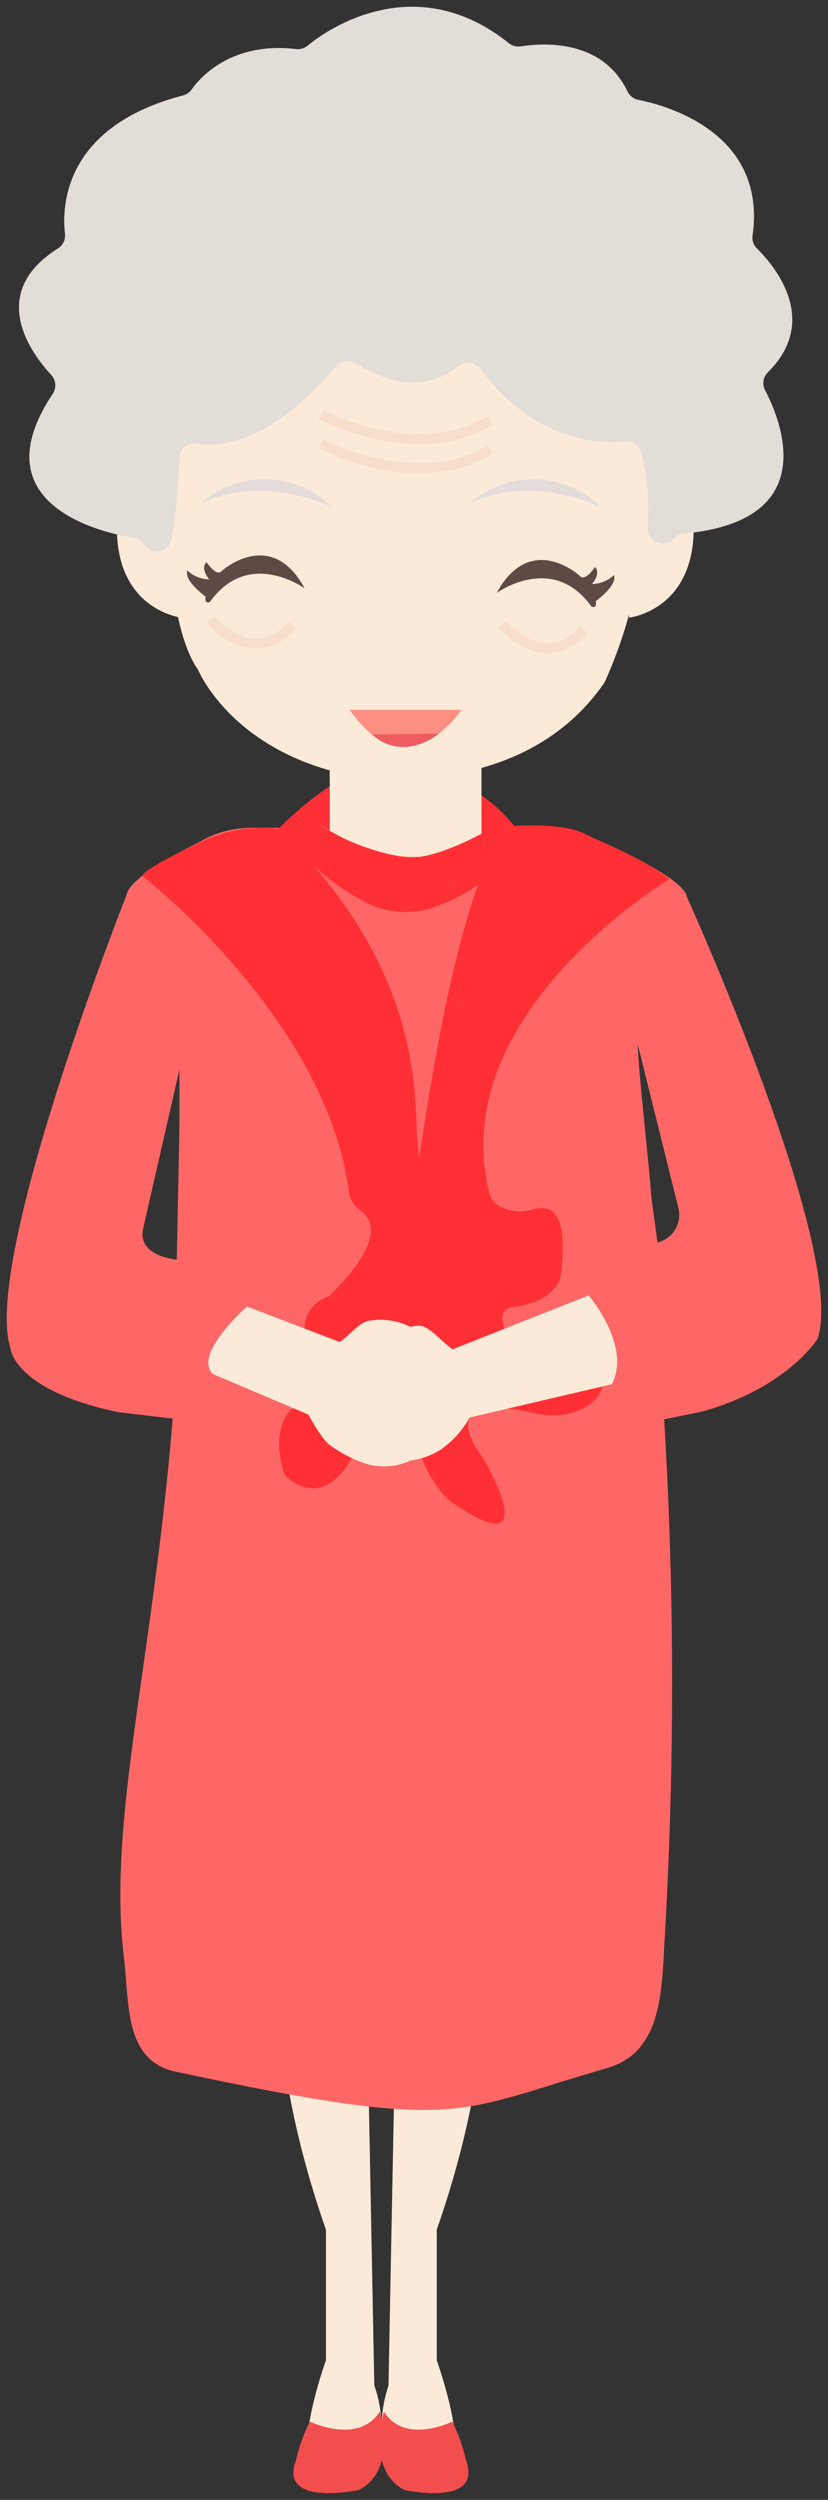 <?xml version="1.0" encoding="UTF-8" standalone="no"?><svg xmlns="http://www.w3.org/2000/svg" xmlns:xlink="http://www.w3.org/1999/xlink" width="61.274" height="184.893" viewBox="-0.28 -0.101 61.274 184.893" version="1.1">
    <rect x="-0.28" y="-0.101" width="61.274" height="184.893" fill="#333333" stroke="none"/>
    <!-- Generator: Sketch 46.2 (44496) - http://www.bohemiancoding.com/sketch -->
    <title>Grandma-b</title>
    <desc>Created with Sketch.</desc>
    <defs/>
    <g id="Page-1" stroke="none" fill-rule="evenodd">
        <g id="Grandma-b">
            <path d="M21.87,63.26 L18.81,62.83 C18.81,62.83 22.17,58.75 26,57 C27.846,56.173 29.948,56.126 31.83,56.87 C34.05,57.72 37.38,59.51 38.94,62.87 L36.35,62.99 C36.35,62.99 31.43,60.15 28.89,60.62 C26.4,61.034 24.015,61.931 21.87,63.26 L21.87,63.26 Z" id="Shape" fill="#FF3035" fill-rule="nonzero" stroke-width="1"/>
            <polygon id="Shape" fill="#FCEAD9" fill-rule="nonzero" points="24.12 56.11 24.12 69.08 35.35 69.08 35.35 55.4" stroke-width="1"/>
            <path d="M18.77,124.56 C18.77,124.56 19.56,138.25 20.64,141 C20.64,141 18.64,149.93 23.84,164.81 L23.84,174.47 C23.84,174.47 21.96,179.65 22.58,181.9 C22.58,181.9 24.89,184.01 27.72,181.48 C28.107,179.769 28.003,177.984 27.42,176.33 L26.42,124.56" id="Shape" fill="#FCEAD9" fill-rule="nonzero" stroke-width="1"/>
            <path d="M37.11,124.56 C37.11,124.56 36.32,138.25 35.24,141 C35.24,141 37.24,149.93 32.04,164.81 L32.04,174.47 C32.04,174.47 33.92,179.65 33.3,181.9 C33.3,181.9 31.3,184.6 28.17,181.74 C27.788,179.942 27.891,178.075 28.47,176.33 L29.47,124.56" id="Shape" fill="#FCEAD9" fill-rule="nonzero" stroke-width="1"/>
            <path d="M22.65,179 C22.65,179 26.24,180.75 27.82,178.26 C27.82,178.26 29.18,182.58 26.27,184.06 C26.27,184.06 20.27,185.35 21.63,181.85 C21.849,180.861 22.192,179.903 22.65,179 L22.65,179 Z" id="Shape" fill="#F24E4E" fill-rule="nonzero" stroke-width="1"/>
            <path d="M33.19,179 C33.19,179 29.68,180.75 28.13,178.26 C28.13,178.26 26.8,182.58 29.65,184.06 C29.65,184.06 35.49,185.35 34.2,181.85 C33.983,180.862 33.643,179.905 33.19,179 L33.19,179 Z" id="Shape" fill="#F24E4E" fill-rule="nonzero" stroke-width="1"/>
            <path d="M12.19,29.95 C12.19,29.95 11.19,44.95 14.38,49.44 C14.38,49.44 16.8,55.36 25.46,57.21 C25.46,57.21 38.08,59.65 44.46,50.37 C47.244,44.219 48.125,37.376 46.99,30.72 C46.99,30.72 28,8 12.19,29.95 Z" id="Shape" fill="#FCEAD9" fill-rule="nonzero" stroke-width="1"/>
            <path d="M13.15,45.58 C13.15,45.58 7.75,44.99 8.43,37.74 C8.43,37.74 8.68,34.28 13.15,34.2" id="Shape" fill="#FCEAD9" fill-rule="nonzero" stroke-width="1"/>
            <path d="M46.27,45.58 C46.27,45.58 51.67,45 51,37.74 C51,37.74 50.75,34.28 46.28,34.2" id="Shape" fill="#FCEAD9" fill-rule="nonzero" stroke-width="1"/>
            <path d="M10.38,40.18 L10.38,40.18 C10.209,39.913 9.933,39.732 9.62,39.68 C7.35,39.31 -1.89,37.28 3.62,29.03 C3.91,28.599 3.869,28.025 3.52,27.64 C2,26 -1.25,21.59 4,18.28 C4.368,18.055 4.574,17.639 4.53,17.21 C4.29,15.21 4.41,9.27 13.25,6.96 C13.508,6.897 13.734,6.745 13.89,6.53 C14.55,5.59 16.89,2.96 21.66,3.53 C21.951,3.56 22.242,3.474 22.47,3.29 C24,2 30.52,-2.4 37.37,3.09 C37.62,3.292 37.943,3.379 38.26,3.33 C39.76,3.09 44.26,2.71 46.15,6.65 C46.302,6.975 46.598,7.209 46.95,7.28 C49.1,7.71 56.48,9.75 55.41,17.33 C55.363,17.676 55.481,18.025 55.73,18.27 C56.99,19.51 60.46,23.57 56.53,27.45 C56.185,27.797 56.108,28.329 56.34,28.76 C57.58,31.14 60.5,38.43 50.34,39.36 C50.076,39.381 49.829,39.495 49.64,39.68 L49.55,39.77 C49.221,40.099 48.723,40.191 48.298,39.999 C47.874,39.808 47.612,39.375 47.64,38.91 C47.801,37.029 47.635,35.134 47.15,33.31 C46.986,32.823 46.512,32.51 46,32.55 C44.08,32.74 39.25,32.55 35.29,27.22 C35.109,26.951 34.821,26.773 34.5,26.731 C34.178,26.689 33.854,26.787 33.61,27 C32.4,28 29.91,29.19 26.02,26.77 C25.548,26.479 24.932,26.581 24.58,27.01 C23,28.9 18.83,33.35 14.3,32.72 C13.985,32.668 13.663,32.753 13.415,32.954 C13.167,33.154 13.016,33.451 13,33.77 C12.929,35.78 12.736,37.784 12.42,39.77 C12.337,40.221 11.988,40.576 11.539,40.666 C11.089,40.757 10.63,40.564 10.38,40.18 Z" id="Shape" fill="#E3DDD8" fill-rule="nonzero" stroke-width="1"/>
            <path d="M14.62,37.1 C17.435,34.631 21.685,34.78 24.32,37.44 C24.32,37.44 19.51,34.91 14.62,37.1 Z" id="Shape" fill="#E3DCDA" fill-rule="nonzero" stroke-width="1"/>
            <path d="M34.51,37.1 C37.325,34.631 41.575,34.78 44.21,37.44 C44.21,37.44 39.4,34.91 34.51,37.1 Z" id="Shape" fill="#E3DCDA" fill-rule="nonzero" stroke-width="1"/>
            <path d="M36.48,43.75 C36.48,43.75 40.62,40.75 43.48,44.75 C43.48,44.75 43.91,45 43.81,44.36 C43.81,44.36 45.45,43.18 45.15,42.43 C44.715,42.85 44.135,43.087 43.53,43.09 C43.53,43.09 44.21,42.37 43.76,41.83 C43.76,41.83 43.1,42.83 42.7,42.56 C42.71,42.53 39,39.11 36.48,43.75 Z" id="Shape" fill="#5E4944" fill-rule="nonzero" stroke-width="1"/>
            <path d="M22.26,43.41 C22.26,43.41 18.12,40.41 15.26,44.41 C15.26,44.41 14.83,44.66 14.93,44.02 C14.93,44.02 13.29,42.84 13.59,42.09 C14.025,42.51 14.605,42.747 15.21,42.75 C15.21,42.75 14.51,42 15,41.47 C15,41.47 15.66,42.47 16.06,42.2 C16,42.2 19.76,38.77 22.26,43.41 Z" id="Shape" fill="#5E4944" fill-rule="nonzero" stroke-width="1"/>
            <path d="M25.6,52.4 L33.87,52.4 C33.87,52.4 29.84,58.56 25.6,52.4 Z" id="Shape" fill="#FC8F84" fill-rule="nonzero" stroke-width="1"/>
            <path d="M27.26,54.23 L32.21,54.15 C32.21,54.15 29.63,56.34 27.26,54.23 Z" id="Shape" fill="#EF5C5F" fill-rule="nonzero" stroke-width="1"/>
            <path d="M23.45,32.71 C23.45,32.71 30.54,36.51 36.02,33.13" id="Shape" stroke="#F7DECB" stroke-width="0.75" fill="none"/>
            <path d="M23.45,30.55 C23.45,30.55 30.53,34.34 36,31" id="Shape" stroke="#F7DECB" stroke-width="0.75" fill="none"/>
            <path d="M15.3,45.72 C15.3,45.72 18.3,49.43 21.37,46.14" id="Shape" stroke="#F7DECB" stroke-width="0.75" fill="none"/>
            <path d="M36.89,46.06 C36.89,46.06 39.89,49.77 42.96,46.48" id="Shape" stroke="#F7DECB" stroke-width="0.75" fill="none"/>
            <path d="M50.55,66.23 C50.36,64.98 45.93,62.9 43.89,62 C42.707,61.389 41.391,61.083 40.06,61.11 L39.53,61.11 C38.05,61.11 36.63,60.64 35.45,61.53 C30.98,64.9 26.11,62.61 23.8,61.12 C22.8,60.45 21.54,61.12 20.3,61.12 L18.48,61.12 C17.54,61.113 16.607,61.269 15.72,61.58 L15.72,61.58 C15.331,61.721 14.956,61.899 14.6,62.11 C12.74,63.02 9.26,64.88 9.08,66.11 C9.08,66.11 -1.63,93.11 0.5,99.65 C0.5,99.65 0.75,102.73 8.5,104.35 L12.5,104.82 C11,123 7.67,134.63 8.89,144.65 C9.3,148.06 8.89,152.31 12.72,153.12 C33.96,157.65 33.26,156.12 44.6,152.87 C48.43,151.78 48.68,147.87 48.87,143.93 C49.652,130.922 49.652,117.878 48.87,104.87 L51.68,104.3 C58.01,102.53 60.23,98.91 60.23,98.91 C62.39,92.34 50.55,66.23 50.55,66.23 Z M12.8,93.06 C12.8,93.06 9.87,92.84 10.31,90.78 L13,79 C13,80.34 13,81.71 13,83.09 L12.8,93.06 Z M48.38,91.79 L47.92,88.44 C47.82,86.61 46.92,78.82 46.92,77.16 L49.92,89.23 C50.059,89.772 49.976,90.348 49.688,90.829 C49.401,91.309 48.934,91.656 48.39,91.79 L48.38,91.79 Z" id="Shape" fill="#FE6766" fill-rule="nonzero" stroke-width="1"/>
            <path d="M41.4,101.2 C39.982,101.309 38.606,100.687 37.75,99.55 C36.41,97.36 36.84,96.66 37.75,96.55 C39.54,96.35 41.05,95.47 41.22,94.15 C41.83,89.55 40.51,88.94 39.16,89.35 C37.81,89.76 36.23,89.25 35.95,88.19 C32.54,74.93 49.24,64.93 49.24,64.93 C47.68,63.53 43.24,61.71 43.24,61.71 C41.88,60.8 38.7,60.92 37.46,61 L36.36,61 C36.36,61 31.85,63.73 29.52,63.28 C27.212,62.879 25.011,62.011 23.05,60.73 L20.25,61.15 L20.25,61.2 L20.25,61.2 C18.284,60.977 16.295,61.324 14.52,62.2 C14.52,62.2 10.41,64.1 10.25,64.68 C10.25,64.68 23.9,75.25 25.54,88.06 C25.618,88.626 25.935,89.132 26.41,89.45 C27.31,90.07 28.2,91.72 24.06,95.78 C24.06,95.78 20.91,96.61 22.91,100.65 C23.366,102.088 22.626,103.633 21.22,104.18 C21.22,104.18 19.66,105.64 20.78,108.98 C20.78,108.98 24.84,113.57 27.47,103.08 C28.253,101.596 28.921,100.055 29.47,98.47 C29.47,109.27 33.47,111.22 33.47,111.22 C40.09,115.64 35.56,107.89 35.56,107.89 C32.25,103.37 36.48,103.76 39.45,104.45 C41.37,104.89 43.52,104.2 44.18,102.82 C44.84,101.44 43.05,101.16 41.4,101.2 Z M30.75,85.53 C30.69,85.097 30.643,84.66 30.61,84.22 C30.36,81.4 31.04,73.28 22.93,63.92 C24.123,65.039 25.47,65.982 26.93,66.72 C28.612,67.514 30.551,67.561 32.27,66.85 C33.261,66.452 34.206,65.949 35.09,65.35 C33,71.17 31.56,80 30.75,85.53 Z" id="Shape" fill="#FF3035" fill-rule="nonzero" stroke-width="1"/>
            <path d="M18,96.53 C18,96.53 13.94,100.08 15.49,101.53 L23.13,104.77 L26,99.59 L18,96.53 Z" id="Shape" fill="#FCEAD9" fill-rule="nonzero" stroke-width="1"/>
            <path d="M43.28,95.71 C43.28,95.71 46.49,99.44 44.99,102.28 L33.57,104.95 L33.17,99.71 L43.28,95.71 Z" id="Shape" fill="#FCEAD9" fill-rule="nonzero" stroke-width="1"/>
            <path d="M24.16,99 C24.74,100 25.89,97.77 27.03,97.58 C29.16,97.22 31.7,98.19 33.58,101.74 C33.58,101.74 32.74,109.35 27.08,108.24 C25.966,107.914 24.922,107.385 24,106.68 C23,105.68 21.9,103.21 20.58,100.98" id="Shape" fill="#FCEAD9" fill-rule="nonzero" stroke-width="1"/>
            <path d="M34,99.67 C33.6,100.67 31.87,98.13 30.9,97.97 C29.46,97.72 25.61,100.11 24.72,102.97 C24.58,104.013 24.728,105.075 25.15,106.04 C26.945,108.113 29.98,108.575 32.31,107.13 C33.393,106.375 34.247,105.337 34.78,104.13 C35.3,103 36.56,102.13 37.53,100.01" id="Shape" fill="#FCEAD9" fill-rule="nonzero" stroke-width="1"/>
        </g>
    </g>
</svg>